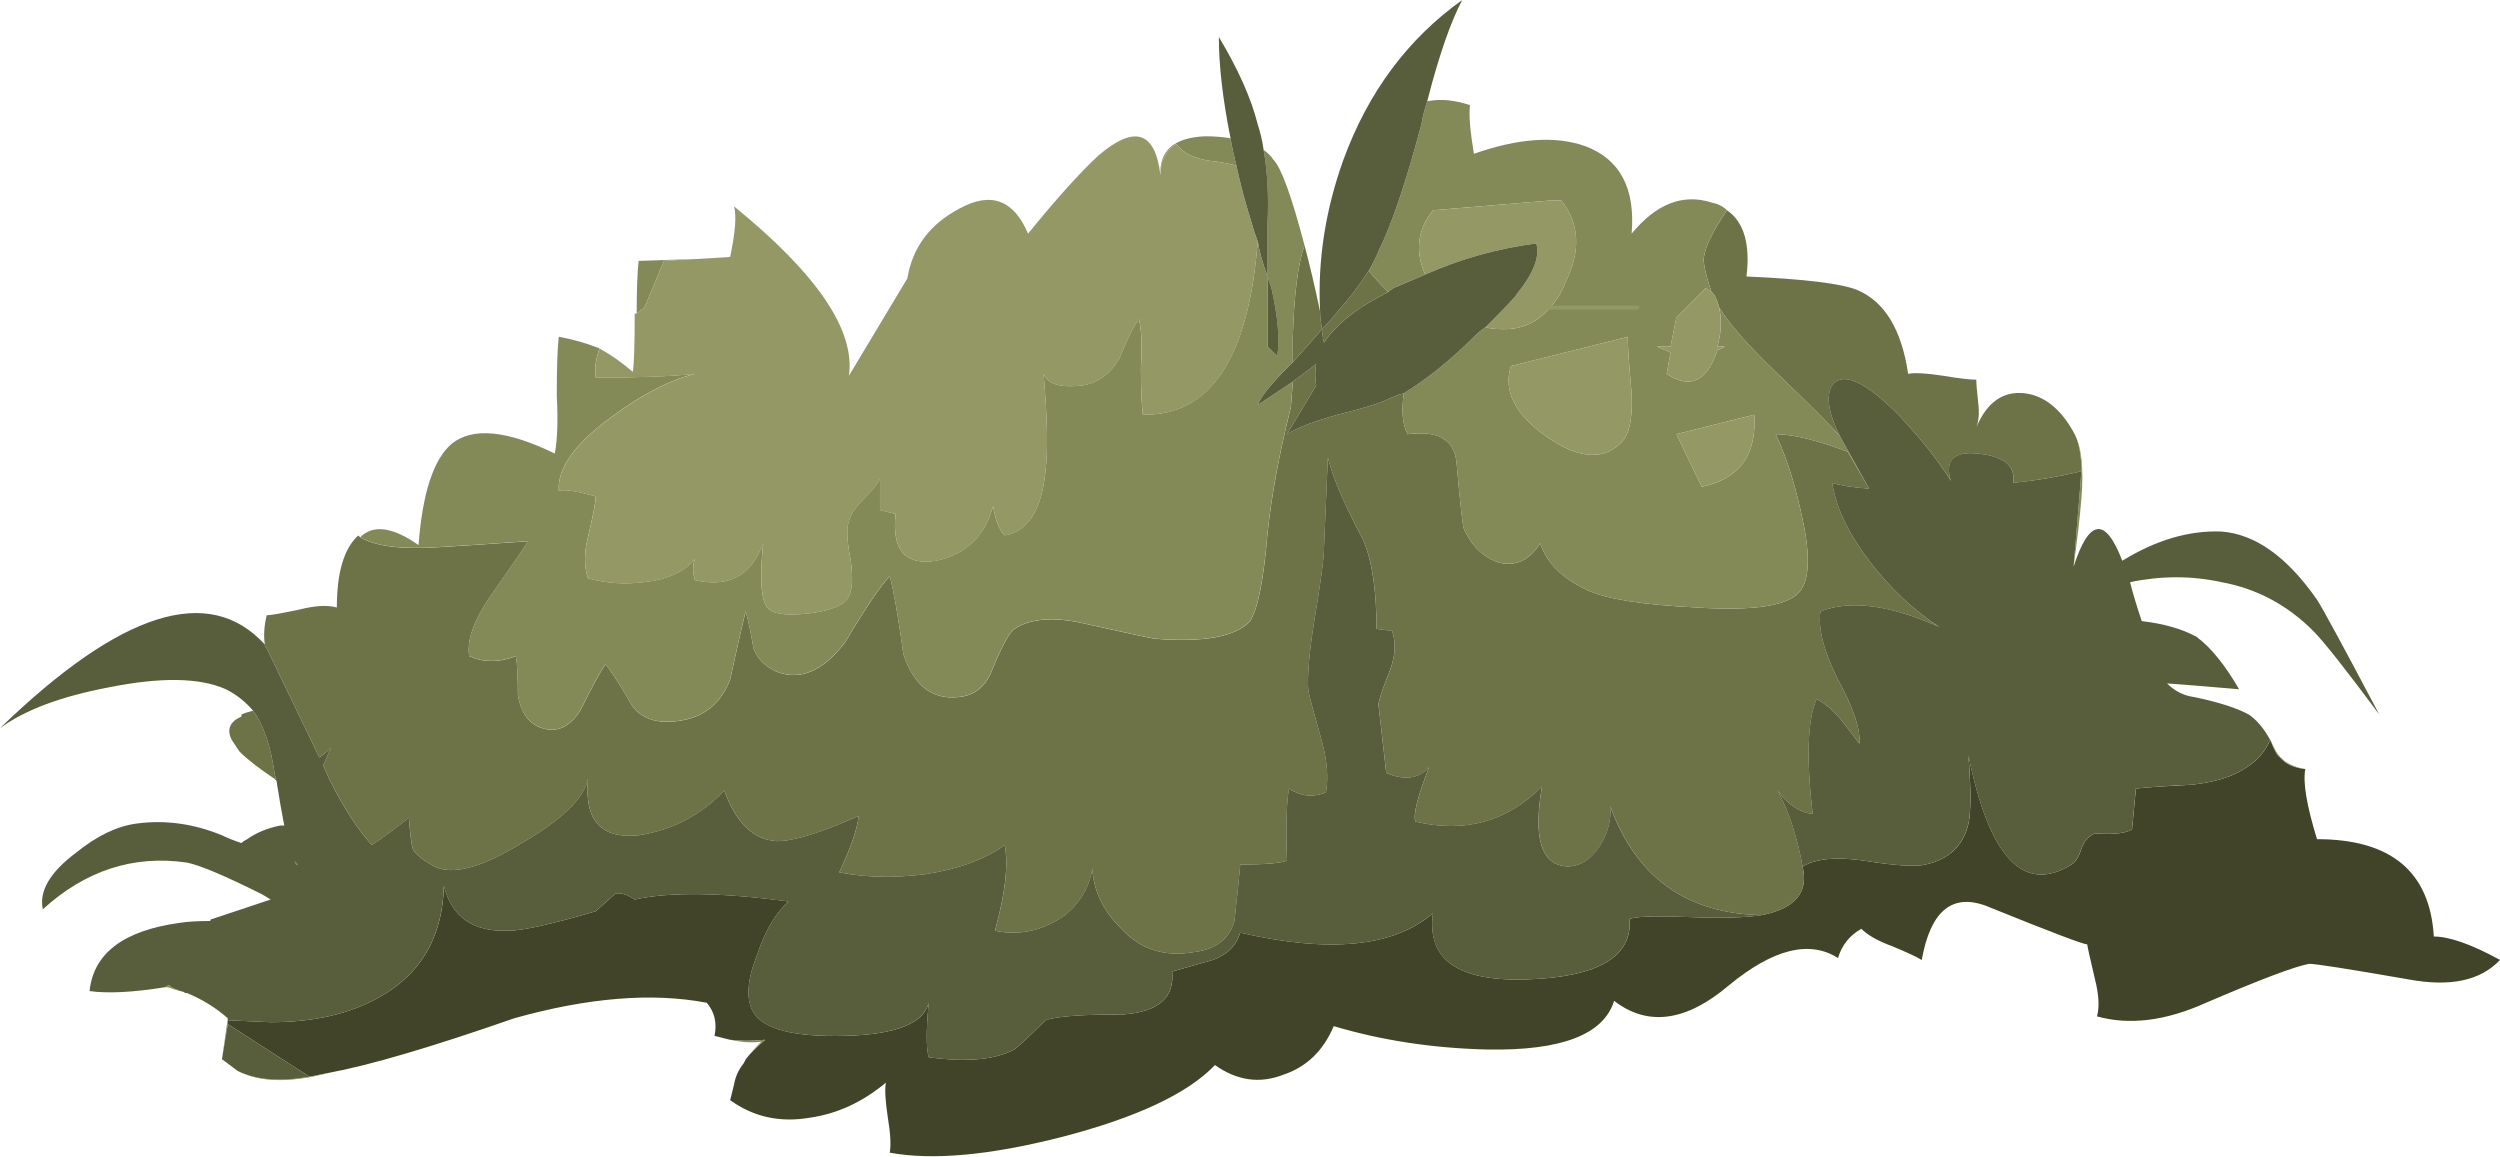 <?xml version="1.0" encoding="iso-8859-1"?>
<!-- Generator: Adobe Illustrator 15.1.0, SVG Export Plug-In . SVG Version: 6.00 Build 0)  -->
<!DOCTYPE svg PUBLIC "-//W3C//DTD SVG 1.1//EN" "http://www.w3.org/Graphics/SVG/1.1/DTD/svg11.dtd">
<svg version="1.1" id="Layer_1" xmlns="http://www.w3.org/2000/svg" xmlns:xlink="http://www.w3.org/1999/xlink" x="0px" y="0px"
	 width="64.2px" height="29.7px" viewBox="0 0 64.2 29.7" style="enable-background:new 0 0 64.2 29.7;" xml:space="preserve">
<g>
	<path style="fill-rule:evenodd;clip-rule:evenodd;fill:#414428;" d="M5.85,26.2l1.1,0.05c1.233,0,2.25-0.267,3.05-0.8
		c0.9-0.601,1.367-1.5,1.4-2.7c0.2,0.8,0.75,1.184,1.65,1.15c0.367,0,1.117-0.167,2.25-0.5l0.5-0.45
		c0.133-0.033,0.3,0.017,0.5,0.149c0.9-0.199,2.217-0.183,3.95,0.051c-0.333,0.3-0.6,0.75-0.8,1.35c-0.267,0.667-0.3,1.167-0.1,1.5
		c0.267,0.434,1.05,0.634,2.35,0.6c1.3-0.033,2.017-0.316,2.15-0.85c-0.067,0.7-0.067,1.167,0,1.4c0.967,0.133,1.7,0.066,2.2-0.2
		c0.133-0.101,0.4-0.351,0.8-0.75c0.267-0.101,0.933-0.15,2-0.15c0.9-0.066,1.316-0.434,1.25-1.1c0.233-0.066,0.583-0.167,1.05-0.3
		c0.367-0.134,0.6-0.367,0.7-0.7c2.3,0.533,3.95,0.366,4.95-0.5c-0.166,1.2,0.65,1.767,2.45,1.7c1.8-0.067,2.667-0.584,2.6-1.551
		c0.167-0.066,0.667-0.083,1.5-0.05c0.867,0.033,1.5,0.017,1.9-0.05c0.833-0.167,1.184-0.566,1.05-1.2v-0.05
		c0.334-0.2,0.851-0.25,1.55-0.15c0.834,0.134,1.367,0.167,1.601,0.101c0.6-0.134,0.967-0.483,1.1-1.05
		c0.066-0.301,0.066-0.884,0-1.75c0.533,2.633,1.417,3.566,2.65,2.8c0.1-0.066,0.184-0.2,0.25-0.4s0.184-0.333,0.35-0.399
		c0.467,0.033,0.783,0,0.95-0.101l0.1-1.05c0.301-0.033,0.784-0.066,1.45-0.1c0.601-0.067,1.066-0.217,1.4-0.45
		c0.267-0.167,0.467-0.4,0.6-0.7c0.101,0.267,0.184,0.417,0.25,0.45c0.134,0.166,0.351,0.267,0.65,0.3
		c-0.066,0.333,0.033,0.934,0.3,1.8c1.9,0,2.9,0.834,3,2.5c0.4,0,0.967,0.2,1.7,0.601c-0.5,0.533-1.283,0.699-2.351,0.5
		c-1.533-0.267-2.383-0.4-2.55-0.4c-0.366,0.066-1.25,0.4-2.649,1c-1.034,0.467-1.967,0.583-2.801,0.35
		c0.067-0.233,0.051-0.55-0.05-0.949c-0.133-0.567-0.2-0.867-0.2-0.9c-0.1,0-0.933-0.316-2.5-0.95
		c-0.933-0.399-1.517,0.05-1.75,1.351c-0.1-0.067-0.35-0.184-0.75-0.351c-0.366-0.133-0.633-0.283-0.8-0.45
		c-0.3,0.167-0.5,0.417-0.6,0.75c-0.733-0.466-1.667-0.233-2.8,0.7c-1.101,0.934-2.084,1.066-2.95,0.4
		c-0.267,0.866-1.351,1.283-3.25,1.25c-1.4-0.033-2.717-0.233-3.95-0.601c-0.267,0.634-0.7,1.051-1.3,1.25
		c-0.601,0.233-1.184,0.15-1.75-0.25c-0.7,0.733-2.017,1.351-3.95,1.851c-1.833,0.467-3.3,0.6-4.4,0.399
		c0.033-0.199,0.017-0.5-0.05-0.899c-0.066-0.434-0.083-0.733-0.05-0.9c-0.6,0.5-1.25,0.8-1.95,0.9
		c-0.767,0.133-1.45-0.017-2.05-0.45l0.1-0.4c0.033-0.199,0.117-0.383,0.25-0.55l0.05-0.1c0.133-0.167,0.3-0.334,0.5-0.5
		c-0.333,0.033-0.633,0.033-0.9,0c-0.133-0.033-0.267-0.066-0.4-0.101c0.066-0.333,0-0.616-0.2-0.85c-1.4-0.267-3.05-0.134-4.95,0.4
		c-2.1,0.733-3.684,1.199-4.75,1.399l-0.5,0.101L5.85,26.3V26.2z"/>
	<path style="fill-rule:evenodd;clip-rule:evenodd;fill:#6D7247;" d="M6.5,18.25c0.267,0.366,0.45,0.9,0.55,1.6
		c0,0.034,0.017,0.084,0.05,0.15H7.05c-0.4-0.267-0.7-0.5-0.9-0.7L5.95,19c-0.133-0.267-0.05-0.467,0.25-0.6V18.35
		C6.267,18.316,6.367,18.283,6.5,18.25z M46.3,22.3c0.134,0.634-0.217,1.033-1.05,1.2c-1.934-0.033-3.233-0.967-3.9-2.8
		c0.034,0.333-0.05,0.666-0.25,1c-0.233,0.366-0.517,0.55-0.85,0.55c-0.667-0.033-0.884-0.717-0.65-2.05
		C38.7,21.1,37.616,21.4,36.35,21.1C36.283,20.934,36.4,20.467,36.7,19.7c-0.267,0.3-0.634,0.35-1.101,0.149L35.4,18.1
		c0-0.1,0.1-0.399,0.3-0.899c0.133-0.367,0.149-0.7,0.05-1l-0.4-0.05c0-1-0.116-1.767-0.35-2.3c-0.467-0.867-0.767-1.567-0.9-2.1
		L34,14.1c0,0.233-0.083,0.85-0.25,1.85c-0.134,0.833-0.184,1.434-0.15,1.8c0.034,0.167,0.15,0.6,0.351,1.3
		c0.133,0.5,0.166,0.934,0.1,1.3c-0.333,0.134-0.649,0.101-0.95-0.1c-0.066,0.4-0.083,1.017-0.05,1.85
		c-0.166,0.067-0.566,0.101-1.2,0.101c-0.033,0.366-0.083,0.85-0.15,1.45c-0.133,0.466-0.483,0.733-1.05,0.8
		c-0.767,0.133-1.4-0.084-1.9-0.65c-0.433-0.434-0.667-0.934-0.7-1.5c-0.066,0.467-0.3,0.867-0.7,1.2
		c-0.567,0.4-1.167,0.533-1.8,0.4c0.267-0.967,0.35-1.7,0.25-2.2c-0.5,0.366-1.183,0.616-2.05,0.75c-0.8,0.1-1.533,0.083-2.2-0.05
		c0.3-0.634,0.467-1.117,0.5-1.45c-0.966,0.434-1.667,0.649-2.1,0.649c-0.6-0.033-1.05-0.466-1.35-1.3
		c-0.6,0.634-1.333,1.017-2.2,1.15c-0.967,0.1-1.4-0.384-1.3-1.45c-0.1,0.5-0.667,1.05-1.7,1.65c-1.033,0.633-1.783,0.833-2.25,0.6
		c-0.3-0.167-0.483-0.316-0.55-0.45c-0.033-0.1-0.067-0.366-0.1-0.8c-0.333,0.267-0.65,0.5-0.95,0.7c-0.367-0.4-0.733-0.967-1.1-1.7
		L8.3,19.65l0.2-0.45c-0.1,0.1-0.2,0.184-0.3,0.25l-1.35-2.8C6.817,16.616,6.8,16.583,6.8,16.55c-0.033-0.233-0.017-0.483,0.05-0.75
		c0.1,0,0.383-0.05,0.85-0.149c0.4-0.101,0.716-0.117,0.95-0.051c0-0.899,0.184-1.516,0.55-1.85l0.05,0.05
		c0.4,0.233,1.083,0.317,2.05,0.25c0.567-0.033,1.317-0.083,2.25-0.15c0,0.033-0.316,0.5-0.95,1.4
		c-0.434,0.634-0.617,1.15-0.55,1.55c0.367,0.167,0.767,0.167,1.2,0c0.033,0.2,0.05,0.534,0.05,1c0.067,0.4,0.233,0.667,0.5,0.801
		c0.434,0.199,0.8,0.066,1.1-0.4c0.3-0.6,0.517-1,0.65-1.2c0.2,0.267,0.434,0.634,0.7,1.101c0.267,0.333,0.683,0.449,1.25,0.35
		c0.6-0.1,1.017-0.45,1.25-1.05c0.167-0.767,0.3-1.351,0.4-1.75c0.067,0.233,0.133,0.55,0.2,0.95c0.1,0.267,0.3,0.466,0.6,0.6
		c0.6,0.233,1.183-0.017,1.75-0.75c0.533-0.9,0.917-1.467,1.15-1.7c0.1,0.367,0.217,1.033,0.35,2c0.267,0.8,0.733,1.167,1.4,1.101
		c0.433-0.034,0.733-0.284,0.9-0.75c0.233-0.567,0.417-0.9,0.55-1c0.4-0.267,0.983-0.317,1.75-0.15c1.2,0.267,1.817,0.4,1.85,0.4
		c1.267,0.1,2.083-0.051,2.45-0.45c0.2-0.3,0.351-1.05,0.45-2.25c0.101-0.967,0.3-2.05,0.601-3.25L33.2,9.8l0.6-0.45
		c-0.033,0.167-0.033,0.35,0,0.55l-0.75,1.25c0.267-0.167,0.7-0.333,1.3-0.5c0.667-0.167,1.101-0.3,1.301-0.4
		c0.133-0.067,0.267-0.117,0.399-0.15c-0.066,0.467-0.033,0.816,0.101,1.05c0.767-0.1,1.183,0.133,1.25,0.7
		c0.1,1.133,0.166,1.717,0.199,1.75c0.2,0.433,0.5,0.717,0.9,0.85c0.434,0.1,0.783-0.067,1.05-0.5c0.167,0.5,0.566,0.9,1.2,1.2
		c0.5,0.233,1.434,0.383,2.8,0.449c1.533,0.101,2.434-0.05,2.7-0.449c0.233-0.333,0.233-1,0-2c-0.167-0.767-0.384-1.433-0.65-2
		c0.434,0,1.051,0.15,1.851,0.45L48,12.55c-0.434-0.033-0.75-0.083-0.95-0.15c0.101,0.633,0.417,1.3,0.95,2s1.134,1.267,1.8,1.7
		c-1.267-0.566-2.283-0.699-3.05-0.399c-0.066,0.434,0.083,1.017,0.45,1.75c0.399,0.733,0.583,1.283,0.55,1.649
		c-0.2-0.267-0.366-0.483-0.5-0.649c-0.2-0.233-0.4-0.4-0.6-0.5c-0.233,0.533-0.267,1.517-0.101,2.95
		c-0.333-0.034-0.633-0.233-0.899-0.601C45.95,20.866,46.167,21.533,46.3,22.3z M33.2,9.3V8.65c0.033-1.1,0.133-1.883,0.3-2.35
		c0.134,0.5,0.267,1.067,0.4,1.7c0,0.133,0.017,0.283,0.05,0.45C33.75,8.683,33.5,8.967,33.2,9.3z M35.65,7.5
		C34.85,7.9,34.3,8.333,34,8.8c-0.033-0.133-0.05-0.25-0.05-0.35c0.166-0.167,0.3-0.317,0.399-0.45
		c0.301-0.333,0.567-0.683,0.801-1.05C35.25,7.083,35.417,7.267,35.65,7.5z M53.45,12.1c-0.533,0.133-1.117,0.233-1.75,0.3
		c0.066-0.433-0.233-0.683-0.9-0.75c-0.633-0.066-0.866,0.167-0.7,0.7c-0.333-0.533-0.783-1.1-1.35-1.7
		c-0.866-0.867-1.434-1.117-1.7-0.75c-0.166,0.267-0.1,0.7,0.2,1.3c-0.2-0.233-0.733-0.767-1.6-1.6c-0.733-0.7-1.233-1.267-1.5-1.7
		c-0.067-0.233-0.134-0.367-0.2-0.4c-0.134-0.4-0.2-0.683-0.2-0.85c0.033-0.3,0.233-0.717,0.6-1.25c0.434,0.3,0.601,0.867,0.5,1.7
		c1.5,0.066,2.45,0.183,2.851,0.35c0.7,0.3,1.133,1.017,1.3,2.15c0.167-0.033,0.467-0.017,0.9,0.05c0.399,0.067,0.683,0.1,0.85,0.1
		c0,0.1,0.017,0.3,0.05,0.6c0.031,0.25,0.015,0.458-0.05,0.625c0.275-0.649,0.692-0.941,1.25-0.875c0.5,0.066,0.917,0.4,1.25,1
		C53.384,11.333,53.45,11.667,53.45,12.1z M7.65,22.2H7.6c0-0.031-0.017-0.064-0.05-0.101C7.585,22.136,7.619,22.169,7.65,22.2z"/>
	<path style="fill-rule:evenodd;clip-rule:evenodd;fill:#848958;" d="M19.15,27.2c0.1-0.134,0.233-0.283,0.4-0.45
		c-0.233,0.033-0.5,0.017-0.8-0.05c0.267,0.033,0.567,0.033,0.9,0C19.45,26.866,19.283,27.033,19.15,27.2z M7.95,27.65l0.5-0.101
		c-1,0.267-1.784,0.25-2.35-0.05C6.567,27.733,7.183,27.783,7.95,27.65z M5.85,26.2v0.1L5.7,27.2l0.15-1.05V26.2z M4.25,25.35
		c0.033-0.033,0.067-0.05,0.1-0.05l0.05,0.05c0.117,0.059,0.226,0.101,0.325,0.125C4.629,25.454,4.538,25.429,4.45,25.4
		C4.383,25.366,4.317,25.35,4.25,25.35z M33.2,9.3c-0.033,0.034-0.066,0.067-0.101,0.1c-0.466,0.467-0.733,0.8-0.8,1l0.9-0.6
		l-0.05,0.65c-0.301,1.2-0.5,2.283-0.601,3.25c-0.1,1.2-0.25,1.95-0.45,2.25c-0.366,0.399-1.183,0.55-2.45,0.45
		c-0.033,0-0.65-0.134-1.85-0.4c-0.767-0.167-1.35-0.116-1.75,0.15c-0.133,0.1-0.316,0.433-0.55,1
		c-0.167,0.466-0.467,0.716-0.9,0.75c-0.667,0.066-1.133-0.301-1.4-1.101c-0.133-0.967-0.25-1.633-0.35-2
		c-0.233,0.233-0.617,0.8-1.15,1.7c-0.567,0.733-1.15,0.983-1.75,0.75c-0.3-0.134-0.5-0.333-0.6-0.6
		c-0.067-0.4-0.133-0.717-0.2-0.95c-0.1,0.399-0.233,0.983-0.4,1.75c-0.233,0.6-0.65,0.95-1.25,1.05
		c-0.567,0.1-0.983-0.017-1.25-0.35c-0.267-0.467-0.5-0.834-0.7-1.101c-0.133,0.2-0.35,0.601-0.65,1.2c-0.3,0.467-0.667,0.6-1.1,0.4
		c-0.267-0.134-0.433-0.4-0.5-0.801c0-0.466-0.017-0.8-0.05-1c-0.433,0.167-0.833,0.167-1.2,0c-0.066-0.399,0.117-0.916,0.55-1.55
		c0.633-0.9,0.95-1.367,0.95-1.4c-0.933,0.067-1.683,0.117-2.25,0.15c-0.966,0.067-1.65-0.017-2.05-0.25
		c0.333-0.333,0.833-0.267,1.5,0.2c0.1-1.333,0.383-2.2,0.85-2.6c0.533-0.433,1.417-0.35,2.65,0.25
		c0.067-0.367,0.083-0.867,0.05-1.5c0-0.7,0.017-1.2,0.05-1.5c0.367,0.067,0.717,0.167,1.05,0.3c-0.1,0.267-0.133,0.517-0.1,0.75
		c1.133,0,1.983-0.034,2.55-0.1c-0.667,0.167-1.4,0.55-2.2,1.15c-0.9,0.667-1.333,1.283-1.3,1.85c0.167-0.033,0.483,0.017,0.95,0.15
		c0,0.133-0.066,0.483-0.2,1.05c-0.1,0.4-0.1,0.75,0,1.05c0.467,0.133,0.95,0.167,1.45,0.1c0.6-0.067,1.034-0.267,1.3-0.6
		c-0.067,0.167-0.067,0.35,0,0.55c0.867,0.2,1.45-0.117,1.75-0.95c-0.1,0.966-0.05,1.533,0.15,1.7c0.167,0.133,0.517,0.166,1.05,0.1
		c0.5-0.066,0.817-0.184,0.95-0.35c0.133-0.167,0.167-0.5,0.1-1c-0.1-0.5-0.117-0.833-0.05-1c0.034-0.167,0.15-0.35,0.35-0.55
		c0.233-0.233,0.383-0.417,0.45-0.55v0.8l0.4,0.1c-0.1,0.933,0.25,1.333,1.05,1.2c0.767-0.167,1.25-0.633,1.45-1.4
		c0.067,0.367,0.167,0.617,0.3,0.75c0.6-0.1,0.95-0.65,1.05-1.65c0.066-0.533,0.05-1.367-0.05-2.5c0.1,0.267,0.434,0.367,1,0.3
		c0.4-0.066,0.717-0.3,0.95-0.7c0.2-0.5,0.367-0.833,0.5-1c0.067,0.267,0.083,0.683,0.05,1.25c0,0.533,0.017,0.933,0.05,1.2
		c1.733,0.033,2.716-1.45,2.95-4.45c0.033,0.233,0.117,0.533,0.25,0.9v1.8l0.25,0.25c0.066-0.433,0.017-1.017-0.149-1.75
		c-0.034-0.1-0.067-0.2-0.101-0.3V5.75c0.033-0.7,0-1.333-0.1-1.9C32.55,3.917,32.634,4,32.7,4.1c0.2,0.2,0.467,0.933,0.8,2.2
		c-0.167,0.467-0.267,1.25-0.3,2.35V9.3z M17.9,6.65L17.05,6.7l-0.5,1.2l-0.2,0.15c0-0.6,0.017-1.05,0.05-1.35L17.9,6.65z
		 M31.6,3.55c0.033,0.2,0.083,0.434,0.15,0.7c-0.133-0.033-0.3-0.067-0.5-0.1C30.817,4.117,30.5,4,30.3,3.8l-0.1-0.1
		c-0.267,0.167-0.4,0.433-0.4,0.8c-0.033-0.633,0.35-0.967,1.15-1C31.183,3.5,31.4,3.517,31.6,3.55z M36.05,10.1
		c0.601-0.367,1.217-0.867,1.851-1.5c0.066-0.067,0.149-0.133,0.25-0.2c0.1,0.033,0.216,0.05,0.35,0.05
		c0.533,0.033,0.967-0.15,1.3-0.55h2.25H39.8c0.167-0.167,0.3-0.383,0.4-0.65c0.399-0.8,0.366-1.5-0.101-2.1h-0.3l-3,0.25
		c-0.399,0.5-0.467,1.05-0.2,1.65c-0.233,0.1-0.466,0.2-0.699,0.3C35.8,7.383,35.717,7.433,35.65,7.5
		c-0.233-0.233-0.4-0.417-0.5-0.55c0.1-0.167,0.183-0.333,0.25-0.5C35.733,5.783,36.1,4.7,36.5,3.2c0.033-0.2,0.083-0.4,0.15-0.6
		c0.333-0.067,0.699-0.033,1.1,0.1c-0.033,0.233,0,0.65,0.1,1.25c1.134-0.4,2.084-0.467,2.851-0.2C41.6,4.083,42,4.833,41.9,6
		c0.633-0.767,1.316-1.033,2.05-0.8c0.166,0.033,0.3,0.1,0.399,0.2c-0.366,0.533-0.566,0.95-0.6,1.25c0,0.167,0.066,0.45,0.2,0.85
		L43.8,7.4l-0.75,0.75L42.9,8.9H42.55L42.9,9.05L42.8,9.6C43.4,10,43.833,9.8,44.1,9l0.2-0.1h-0.2c0.101-0.333,0.117-0.667,0.051-1
		c0.267,0.434,0.767,1,1.5,1.7c0.866,0.833,1.399,1.367,1.6,1.6L48,12.55l-0.55-0.95c-0.8-0.3-1.417-0.45-1.851-0.45
		c0.267,0.567,0.483,1.233,0.65,2c0.233,1,0.233,1.667,0,2c-0.267,0.399-1.167,0.55-2.7,0.449c-1.366-0.066-2.3-0.216-2.8-0.449
		c-0.634-0.3-1.033-0.7-1.2-1.2c-0.267,0.433-0.616,0.6-1.05,0.5c-0.4-0.133-0.7-0.417-0.9-0.85c-0.033-0.033-0.1-0.617-0.199-1.75
		c-0.067-0.567-0.483-0.8-1.25-0.7C36.017,10.917,35.983,10.567,36.05,10.1z M53.25,14.55c0.134-1.6,0.2-2.417,0.2-2.45
		c0-0.434-0.066-0.767-0.2-1c0.2,0.333,0.267,0.9,0.2,1.7C53.417,13.233,53.35,13.817,53.25,14.55z M59.2,19.75
		c-0.3-0.033-0.517-0.134-0.65-0.3C58.483,19.417,58.4,19.267,58.3,19c0.033,0.066,0.066,0.134,0.101,0.2
		C58.533,19.5,58.8,19.684,59.2,19.75z M41.9,10.1C41.833,9.367,41.8,8.883,41.8,8.65l-3,0.75c-0.2,0.633,0.101,1.233,0.9,1.8
		c0.8,0.566,1.434,0.633,1.899,0.2C41.833,11.2,41.934,10.767,41.9,10.1z M43.05,11.15l0.65,1.35c0.967-0.2,1.416-0.817,1.35-1.85
		L43.05,11.15z"/>
	<path style="fill-rule:evenodd;clip-rule:evenodd;fill:#939865;" d="M16.35,8.05l0.2-0.15l0.5-1.2l0.85-0.05l0.85-0.05
		c0.133-0.633,0.167-1.067,0.1-1.3c2.133,1.733,3.117,3.184,2.95,4.35l1.5-2.5c0.133-0.8,0.583-1.4,1.35-1.8
		c0.8-0.434,1.383-0.217,1.75,0.65c0.733-0.9,1.333-1.567,1.8-2c0.933-0.8,1.466-0.633,1.6,0.5c0-0.367,0.133-0.633,0.4-0.8l0.1,0.1
		c0.2,0.2,0.517,0.317,0.95,0.35c0.2,0.033,0.367,0.067,0.5,0.1c0.1,0.467,0.233,0.967,0.4,1.5c0.033,0.133,0.083,0.283,0.149,0.45
		c-0.233,3-1.216,4.483-2.95,4.45c-0.033-0.267-0.05-0.667-0.05-1.2c0.034-0.567,0.017-0.983-0.05-1.25c-0.133,0.167-0.3,0.5-0.5,1
		c-0.233,0.4-0.55,0.633-0.95,0.7c-0.566,0.067-0.9-0.033-1-0.3c0.1,1.133,0.117,1.967,0.05,2.5c-0.1,1-0.45,1.55-1.05,1.65
		c-0.133-0.133-0.233-0.383-0.3-0.75c-0.2,0.767-0.683,1.233-1.45,1.4c-0.8,0.133-1.15-0.267-1.05-1.2l-0.4-0.1v-0.8
		c-0.067,0.133-0.217,0.317-0.45,0.55c-0.2,0.2-0.316,0.383-0.35,0.55c-0.066,0.167-0.05,0.5,0.05,1c0.066,0.5,0.033,0.833-0.1,1
		c-0.133,0.166-0.45,0.283-0.95,0.35c-0.533,0.066-0.883,0.033-1.05-0.1c-0.2-0.167-0.25-0.734-0.15-1.7
		c-0.3,0.833-0.883,1.149-1.75,0.95c-0.067-0.2-0.067-0.383,0-0.55c-0.267,0.333-0.7,0.533-1.3,0.6c-0.5,0.066-0.983,0.033-1.45-0.1
		c-0.1-0.3-0.1-0.65,0-1.05c0.133-0.566,0.2-0.917,0.2-1.05c-0.466-0.133-0.783-0.183-0.95-0.15c-0.033-0.567,0.4-1.184,1.3-1.85
		c0.8-0.6,1.533-0.983,2.2-1.15c-0.567,0.066-1.417,0.1-2.55,0.1c-0.033-0.233,0-0.483,0.1-0.75c0.3,0.167,0.583,0.367,0.85,0.6
		c0.033-0.167,0.05-0.667,0.05-1.5H16.35z M43.95,7.5c0.066,0.033,0.133,0.167,0.2,0.4c0.066,0.333,0.05,0.667-0.051,1h0.2L44.1,9
		c-0.267,0.8-0.699,1-1.3,0.6L42.9,9.05L42.55,8.9H42.9l0.149-0.75L43.8,7.4L43.95,7.5z M43.05,11.15l2-0.5
		c0.066,1.033-0.383,1.65-1.35,1.85L43.05,11.15z M41.9,10.1c0.033,0.667-0.067,1.1-0.301,1.3c-0.466,0.434-1.1,0.367-1.899-0.2
		c-0.8-0.567-1.101-1.167-0.9-1.8l3-0.75C41.8,8.883,41.833,9.367,41.9,10.1z M38.15,8.4c0.533-0.533,0.8-0.816,0.8-0.85
		c0.434-0.533,0.6-0.966,0.5-1.3c-1,0.133-1.95,0.4-2.851,0.8C36.333,6.45,36.4,5.9,36.8,5.4l3-0.25h0.3
		c0.467,0.6,0.5,1.3,0.101,2.1C40.1,7.517,39.967,7.733,39.8,7.9c-0.333,0.4-0.767,0.583-1.3,0.55
		C38.366,8.45,38.25,8.433,38.15,8.4z"/>
	<path style="fill-rule:evenodd;clip-rule:evenodd;fill:#585D3B;" d="M6.1,27.5l-0.4-0.3l0.15-0.9l2.1,1.351
		C7.183,27.783,6.567,27.733,6.1,27.5z M5.85,26.15c-0.3-0.267-0.65-0.483-1.05-0.65H4.75l-0.025-0.025
		c-0.1-0.024-0.208-0.066-0.325-0.125L4.35,25.3c-0.033,0-0.067,0.017-0.1,0.05c-0.833,0.134-1.483,0.167-1.95,0.101
		c0.1-0.967,0.867-1.55,2.3-1.75c0.2-0.033,0.467-0.05,0.8-0.05c0-0.034,0.017-0.051,0.05-0.051c0.4-0.133,0.9-0.3,1.5-0.5
		c-0.1-0.066-0.184-0.116-0.25-0.149c-0.934-0.467-1.567-0.733-1.9-0.8c-1.367-0.2-2.6,0.199-3.7,1.199
		C1,22.884,1.283,22.4,1.95,21.9C2.483,21.467,3,21.217,3.5,21.15c0.733-0.101,1.467,0,2.2,0.3c0.133,0.066,0.3,0.133,0.5,0.2
		c0.033-0.034,0.083-0.067,0.15-0.101c0.233-0.166,0.517-0.283,0.85-0.35c0.033,0,0.066,0,0.1,0c-0.066-0.334-0.133-0.717-0.2-1.15
		L7.05,20H7.1c-0.033-0.066-0.05-0.116-0.05-0.15c-0.1-0.699-0.283-1.233-0.55-1.6c-0.2-0.233-0.433-0.417-0.7-0.55
		c-0.667-0.3-1.667-0.316-3-0.05C1.567,17.884,0.633,18.233,0,18.7c3.1-3,5.367-3.717,6.8-2.15c0,0.033,0.017,0.066,0.05,0.101
		l1.35,2.8c0.1-0.066,0.2-0.15,0.3-0.25l-0.2,0.45L8.45,20c0.367,0.733,0.733,1.3,1.1,1.7c0.3-0.2,0.617-0.434,0.95-0.7
		c0.033,0.434,0.067,0.7,0.1,0.8c0.066,0.134,0.25,0.283,0.55,0.45c0.467,0.233,1.217,0.033,2.25-0.6C14.433,21.05,15,20.5,15.1,20
		c-0.1,1.066,0.333,1.55,1.3,1.45c0.867-0.134,1.6-0.517,2.2-1.15c0.3,0.834,0.75,1.267,1.35,1.3c0.433,0,1.133-0.216,2.1-0.649
		c-0.033,0.333-0.2,0.816-0.5,1.45c0.667,0.133,1.4,0.149,2.2,0.05c0.867-0.134,1.55-0.384,2.05-0.75c0.1,0.5,0.017,1.233-0.25,2.2
		c0.633,0.133,1.233,0,1.8-0.4c0.4-0.333,0.633-0.733,0.7-1.2c0.034,0.566,0.267,1.066,0.7,1.5c0.5,0.566,1.133,0.783,1.9,0.65
		c0.567-0.066,0.917-0.334,1.05-0.8c0.066-0.601,0.117-1.084,0.15-1.45c0.633,0,1.034-0.033,1.2-0.101
		c-0.033-0.833-0.017-1.449,0.05-1.85c0.301,0.2,0.617,0.233,0.95,0.1c0.066-0.366,0.033-0.8-0.1-1.3
		c-0.2-0.7-0.316-1.133-0.351-1.3c-0.033-0.366,0.017-0.967,0.15-1.8c0.167-1,0.25-1.617,0.25-1.85l0.1-2.35
		c0.134,0.533,0.434,1.233,0.9,2.1c0.233,0.533,0.35,1.3,0.35,2.3l0.4,0.05c0.1,0.3,0.083,0.633-0.05,1c-0.2,0.5-0.3,0.8-0.3,0.899
		l0.199,1.75c0.467,0.2,0.834,0.15,1.101-0.149c-0.3,0.767-0.417,1.233-0.351,1.399c1.267,0.301,2.351,0,3.25-0.899
		c-0.233,1.333-0.017,2.017,0.65,2.05c0.333,0,0.616-0.184,0.85-0.55c0.2-0.334,0.284-0.667,0.25-1c0.667,1.833,1.967,2.767,3.9,2.8
		c-0.4,0.066-1.033,0.083-1.9,0.05c-0.833-0.033-1.333-0.017-1.5,0.05c0.067,0.967-0.8,1.483-2.6,1.551
		c-1.8,0.066-2.616-0.5-2.45-1.7c-1,0.866-2.649,1.033-4.95,0.5c-0.1,0.333-0.333,0.566-0.7,0.7c-0.467,0.133-0.816,0.233-1.05,0.3
		c0.066,0.666-0.35,1.033-1.25,1.1c-1.067,0-1.733,0.05-2,0.15c-0.4,0.399-0.667,0.649-0.8,0.75c-0.5,0.267-1.233,0.333-2.2,0.2
		c-0.067-0.233-0.067-0.7,0-1.4c-0.133,0.533-0.85,0.816-2.15,0.85c-1.3,0.034-2.083-0.166-2.35-0.6c-0.2-0.333-0.167-0.833,0.1-1.5
		c0.2-0.6,0.466-1.05,0.8-1.35c-1.733-0.233-3.05-0.25-3.95-0.051c-0.2-0.133-0.367-0.183-0.5-0.149l-0.5,0.45
		c-1.133,0.333-1.883,0.5-2.25,0.5c-0.9,0.033-1.45-0.351-1.65-1.15c-0.033,1.2-0.5,2.1-1.4,2.7c-0.8,0.533-1.817,0.8-3.05,0.8
		l-1.1-0.05V26.15z M31.75,4.25c-0.067-0.267-0.117-0.5-0.15-0.7c-0.2-1-0.3-1.867-0.3-2.6c0.5,0.833,0.834,1.583,1,2.25
		c0.066,0.2,0.117,0.417,0.15,0.65c0.1,0.566,0.133,1.2,0.1,1.9V7.1c0.033,0.1,0.066,0.2,0.101,0.3
		c0.166,0.733,0.216,1.317,0.149,1.75L32.55,8.9V7.1c-0.133-0.367-0.217-0.667-0.25-0.9c-0.066-0.167-0.116-0.317-0.149-0.45
		C31.983,5.217,31.85,4.717,31.75,4.25z M35.15,6.95C34.917,7.317,34.65,7.667,34.35,8c-0.1,0.133-0.233,0.283-0.399,0.45
		c0,0.1,0.017,0.216,0.05,0.35c0.3-0.466,0.85-0.9,1.65-1.3c0.066-0.067,0.149-0.117,0.25-0.15c0.233-0.1,0.466-0.2,0.699-0.3
		c0.9-0.4,1.851-0.667,2.851-0.8c0.1,0.333-0.066,0.767-0.5,1.3c0,0.034-0.267,0.317-0.8,0.85c-0.101,0.067-0.184,0.133-0.25,0.2
		c-0.634,0.633-1.25,1.133-1.851,1.5c-0.133,0.033-0.267,0.083-0.399,0.15c-0.2,0.1-0.634,0.233-1.301,0.4
		c-0.6,0.167-1.033,0.333-1.3,0.5L33.8,9.9c-0.033-0.2-0.033-0.383,0-0.55L33.2,9.8l-0.9,0.6c0.066-0.2,0.334-0.533,0.8-1
		c0.034-0.033,0.067-0.066,0.101-0.1c0.3-0.333,0.55-0.617,0.75-0.85C33.917,8.283,33.9,8.133,33.9,8c-0.067-1.3,0.133-2.6,0.6-3.9
		C35.134,2.367,36.15,1,37.55,0c-0.3,0.567-0.6,1.433-0.899,2.6C36.583,2.8,36.533,3,36.5,3.2c-0.4,1.5-0.767,2.583-1.1,3.25
		C35.333,6.617,35.25,6.783,35.15,6.95z M53.45,12.1c0,0.033-0.066,0.85-0.2,2.45c0.4-1.233,0.816-1.283,1.25-0.15
		c0.866-0.533,1.717-0.783,2.55-0.75c0.867,0.067,1.684,0.65,2.45,1.75c0.134,0.199,0.667,1.183,1.6,2.949
		c-0.866-1.166-1.433-1.883-1.699-2.149c-0.667-0.667-1.45-1.084-2.351-1.25c-0.767-0.167-1.55-0.167-2.35,0
		c0.066,0.267,0.166,0.6,0.3,1c0.566,0.066,1.033,0.2,1.4,0.399c0.366,0.267,0.733,0.717,1.1,1.351
		c-0.767-0.066-1.384-0.117-1.85-0.15c0.199,0.2,0.433,0.316,0.699,0.351c0.634,0.133,1.101,0.283,1.4,0.449
		c0.2,0.134,0.384,0.351,0.55,0.65c-0.133,0.3-0.333,0.533-0.6,0.7c-0.334,0.233-0.8,0.383-1.4,0.45
		c-0.666,0.033-1.149,0.066-1.45,0.1l-0.1,1.05c-0.167,0.101-0.483,0.134-0.95,0.101c-0.166,0.066-0.283,0.199-0.35,0.399
		s-0.15,0.334-0.25,0.4c-1.233,0.767-2.117-0.167-2.65-2.8c0.066,0.866,0.066,1.449,0,1.75c-0.133,0.566-0.5,0.916-1.1,1.05
		c-0.233,0.066-0.767,0.033-1.601-0.101c-0.699-0.1-1.216-0.05-1.55,0.15v0.05c-0.133-0.767-0.35-1.434-0.649-2
		c0.267,0.367,0.566,0.566,0.899,0.601c-0.166-1.434-0.133-2.417,0.101-2.95c0.199,0.1,0.399,0.267,0.6,0.5
		c0.134,0.166,0.3,0.383,0.5,0.649c0.033-0.366-0.15-0.916-0.55-1.649c-0.367-0.733-0.517-1.316-0.45-1.75
		c0.767-0.3,1.783-0.167,3.05,0.399c-0.666-0.433-1.267-1-1.8-1.7s-0.85-1.367-0.95-2c0.2,0.067,0.517,0.117,0.95,0.15l-0.75-1.35
		c-0.3-0.6-0.366-1.034-0.2-1.3c0.267-0.367,0.834-0.117,1.7,0.75c0.566,0.6,1.017,1.167,1.35,1.7c-0.166-0.533,0.067-0.767,0.7-0.7
		c0.667,0.067,0.967,0.317,0.9,0.75C52.333,12.333,52.917,12.233,53.45,12.1z M7.65,22.2c-0.031-0.031-0.064-0.064-0.1-0.101
		C7.583,22.136,7.6,22.169,7.6,22.2H7.65z"/>
	
		<line style="fill-rule:evenodd;clip-rule:evenodd;fill:none;stroke:#939865;stroke-width:0.1;stroke-linecap:round;stroke-linejoin:round;stroke-miterlimit:3;" x1="39.8" y1="7.9" x2="42.05" y2="7.9"/>
</g>
</svg>
